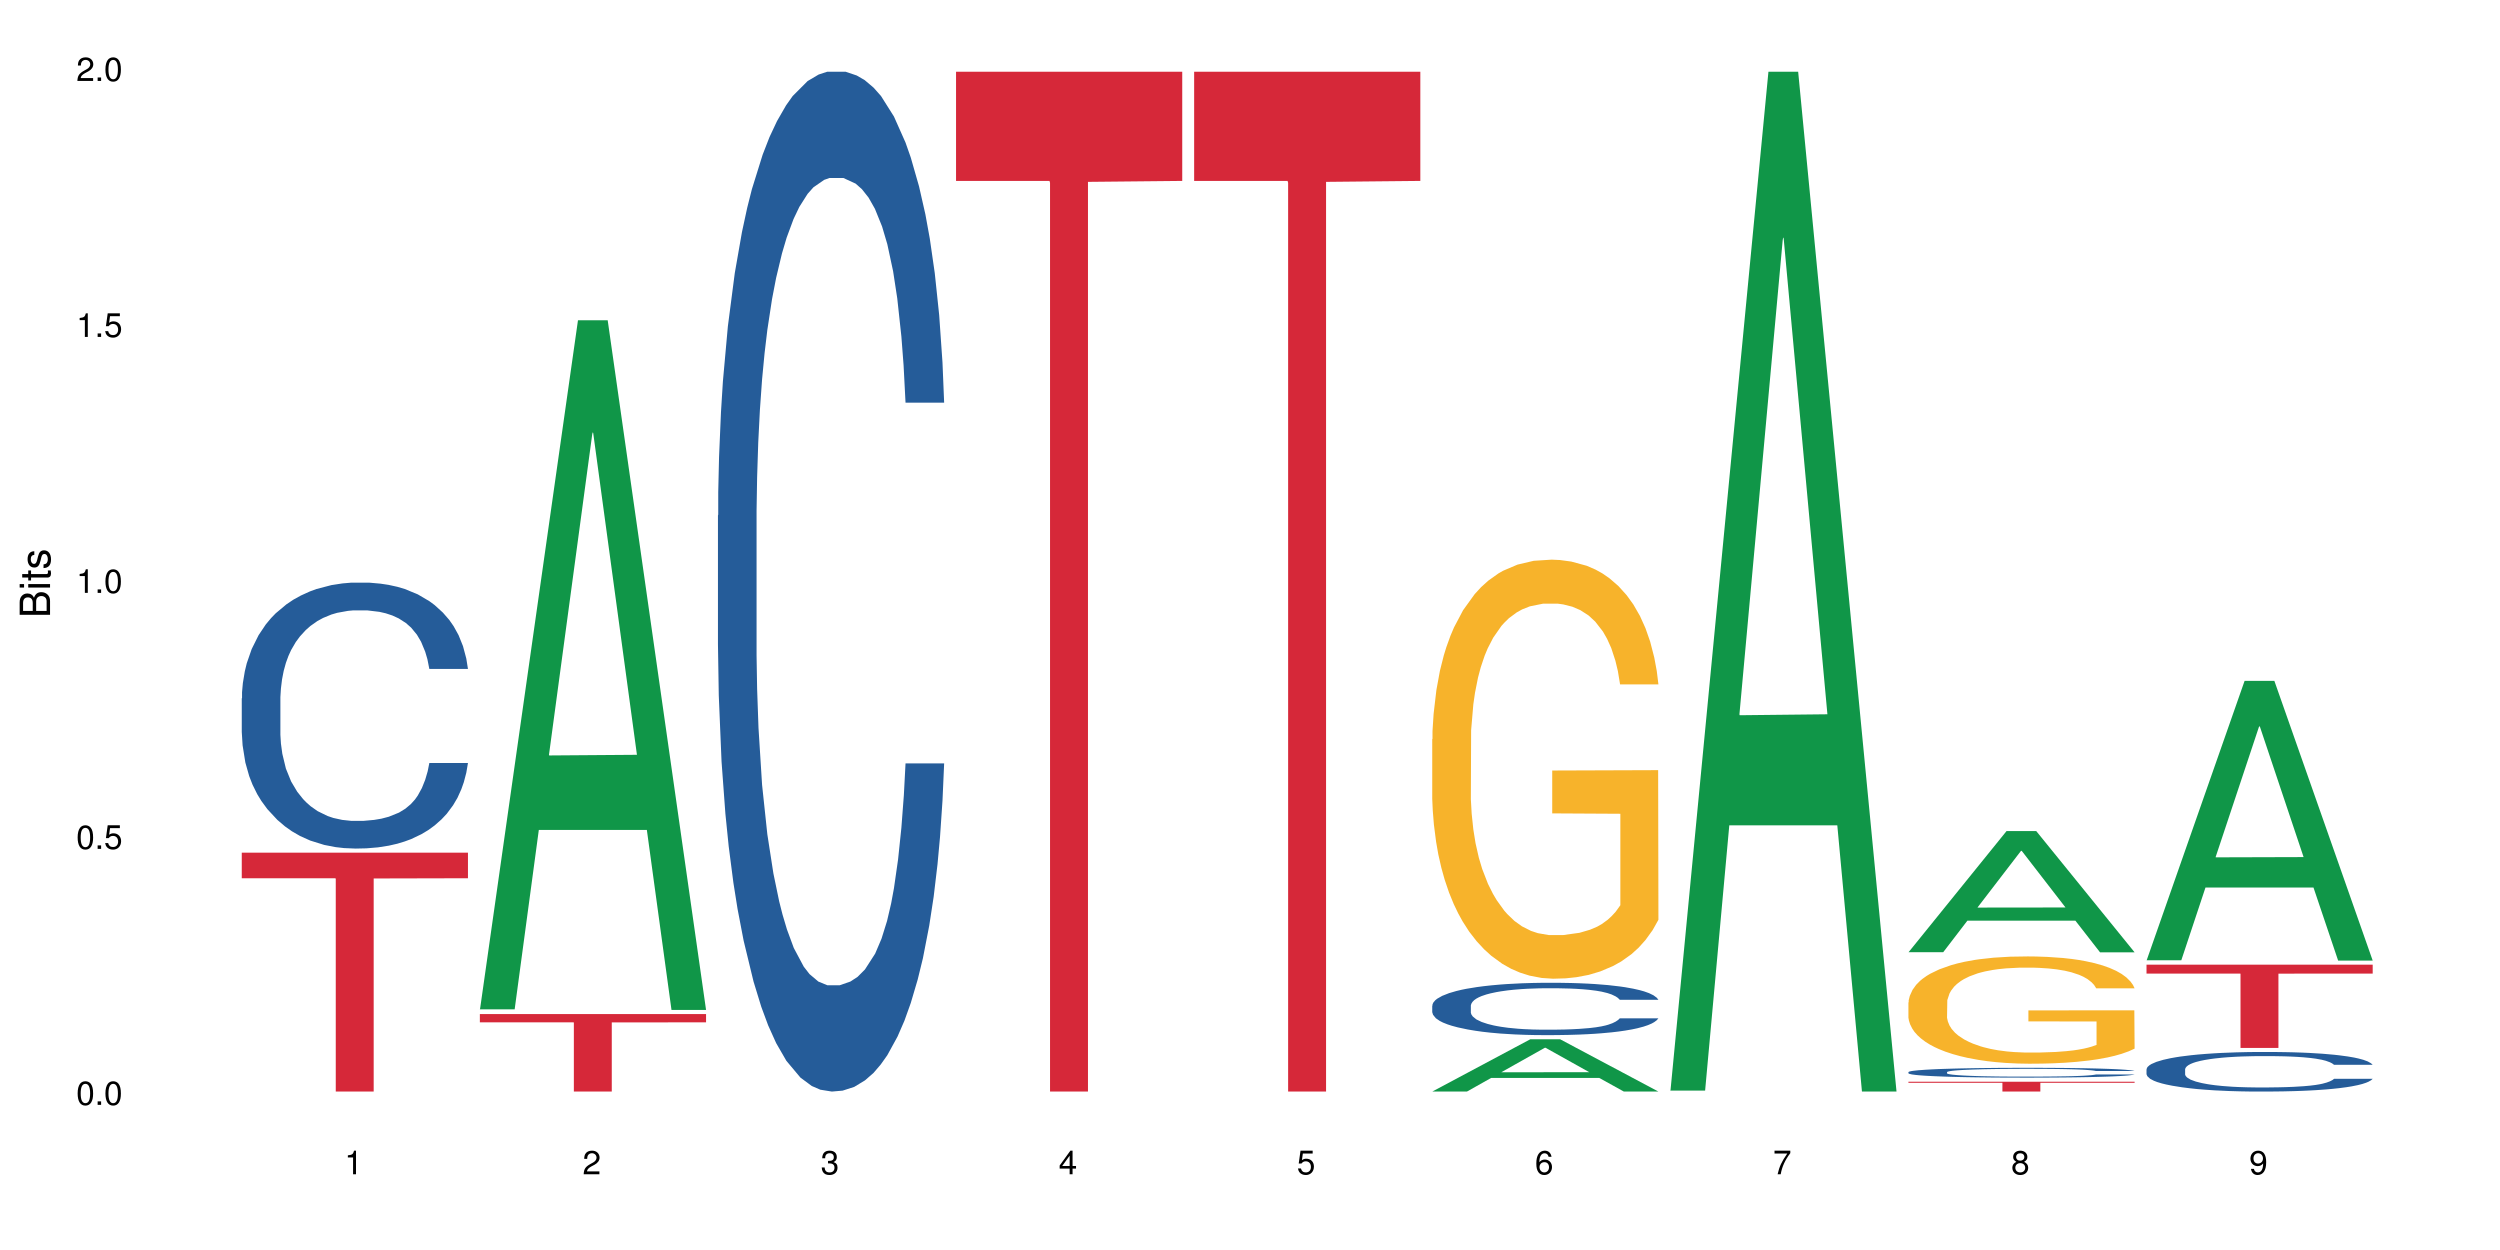 <?xml version="1.0" encoding="UTF-8"?>
<svg xmlns="http://www.w3.org/2000/svg" xmlns:xlink="http://www.w3.org/1999/xlink" width="720pt" height="360pt" viewBox="0 0 720 360" version="1.1">
<defs>
<g>
<symbol overflow="visible" id="glyph0-0">
<path style="stroke:none;" d=""/>
</symbol>
<symbol overflow="visible" id="glyph0-1">
<path style="stroke:none;" d="M 2.641 -6.797 C 2 -6.797 1.422 -6.531 1.078 -6.047 C 0.641 -5.453 0.406 -4.547 0.406 -3.297 C 0.406 -1 1.188 0.219 2.641 0.219 C 4.078 0.219 4.859 -1 4.859 -3.234 C 4.859 -4.562 4.656 -5.438 4.203 -6.047 C 3.844 -6.531 3.281 -6.797 2.641 -6.797 Z M 2.641 -6.047 C 3.547 -6.047 4 -5.125 4 -3.312 C 4 -1.375 3.562 -0.484 2.625 -0.484 C 1.734 -0.484 1.281 -1.422 1.281 -3.281 C 1.281 -5.141 1.734 -6.047 2.641 -6.047 Z M 2.641 -6.047 "/>
</symbol>
<symbol overflow="visible" id="glyph0-2">
<path style="stroke:none;" d="M 1.828 -1 L 0.828 -1 L 0.828 0 L 1.828 0 Z M 1.828 -1 "/>
</symbol>
<symbol overflow="visible" id="glyph0-3">
<path style="stroke:none;" d="M 4.562 -6.797 L 1.062 -6.797 L 0.547 -3.094 L 1.328 -3.094 C 1.719 -3.562 2.047 -3.734 2.578 -3.734 C 3.484 -3.734 4.062 -3.109 4.062 -2.094 C 4.062 -1.125 3.484 -0.531 2.578 -0.531 C 1.828 -0.531 1.375 -0.906 1.188 -1.672 L 0.328 -1.672 C 0.453 -1.109 0.547 -0.844 0.75 -0.594 C 1.125 -0.078 1.828 0.219 2.594 0.219 C 3.969 0.219 4.922 -0.781 4.922 -2.219 C 4.922 -3.562 4.031 -4.484 2.719 -4.484 C 2.25 -4.484 1.859 -4.359 1.469 -4.062 L 1.734 -5.969 L 4.562 -5.969 Z M 4.562 -6.797 "/>
</symbol>
<symbol overflow="visible" id="glyph0-4">
<path style="stroke:none;" d="M 2.484 -4.844 L 2.484 0 L 3.328 0 L 3.328 -6.797 L 2.766 -6.797 C 2.469 -5.75 2.281 -5.609 0.984 -5.453 L 0.984 -4.844 Z M 2.484 -4.844 "/>
</symbol>
<symbol overflow="visible" id="glyph0-5">
<path style="stroke:none;" d="M 4.859 -0.828 L 1.281 -0.828 C 1.359 -1.391 1.672 -1.75 2.5 -2.234 L 3.469 -2.75 C 4.406 -3.266 4.906 -3.969 4.906 -4.812 C 4.906 -5.375 4.672 -5.906 4.266 -6.266 C 3.859 -6.625 3.375 -6.797 2.719 -6.797 C 1.859 -6.797 1.219 -6.5 0.844 -5.922 C 0.609 -5.562 0.5 -5.125 0.484 -4.438 L 1.328 -4.438 C 1.359 -4.906 1.406 -5.188 1.531 -5.406 C 1.75 -5.812 2.188 -6.062 2.703 -6.062 C 3.469 -6.062 4.031 -5.516 4.031 -4.781 C 4.031 -4.25 3.719 -3.797 3.125 -3.438 L 2.234 -2.938 C 0.812 -2.141 0.406 -1.5 0.328 0 L 4.859 0 Z M 4.859 -0.828 "/>
</symbol>
<symbol overflow="visible" id="glyph0-6">
<path style="stroke:none;" d="M 2.125 -3.125 L 2.578 -3.125 C 3.516 -3.125 3.984 -2.703 3.984 -1.891 C 3.984 -1.031 3.469 -0.531 2.578 -0.531 C 1.656 -0.531 1.203 -0.984 1.156 -1.969 L 0.312 -1.969 C 0.344 -1.422 0.438 -1.078 0.609 -0.766 C 0.953 -0.109 1.625 0.219 2.547 0.219 C 3.953 0.219 4.859 -0.609 4.859 -1.906 C 4.859 -2.766 4.516 -3.25 3.703 -3.516 C 4.344 -3.766 4.656 -4.25 4.656 -4.938 C 4.656 -6.109 3.875 -6.797 2.578 -6.797 C 1.203 -6.797 0.484 -6.047 0.453 -4.609 L 1.297 -4.609 C 1.312 -5.016 1.344 -5.25 1.453 -5.453 C 1.641 -5.828 2.062 -6.062 2.594 -6.062 C 3.344 -6.062 3.797 -5.625 3.797 -4.906 C 3.797 -4.422 3.609 -4.141 3.25 -3.984 C 3.016 -3.891 2.719 -3.844 2.125 -3.844 Z M 2.125 -3.125 "/>
</symbol>
<symbol overflow="visible" id="glyph0-7">
<path style="stroke:none;" d="M 3.141 -1.625 L 3.141 0 L 3.984 0 L 3.984 -1.625 L 4.984 -1.625 L 4.984 -2.391 L 3.984 -2.391 L 3.984 -6.797 L 3.359 -6.797 L 0.266 -2.516 L 0.266 -1.625 Z M 3.141 -2.391 L 1 -2.391 L 3.141 -5.359 Z M 3.141 -2.391 "/>
</symbol>
<symbol overflow="visible" id="glyph0-8">
<path style="stroke:none;" d="M 4.781 -5.031 C 4.609 -6.141 3.891 -6.797 2.844 -6.797 C 2.094 -6.797 1.422 -6.438 1.031 -5.828 C 0.609 -5.172 0.406 -4.344 0.406 -3.094 C 0.406 -1.953 0.578 -1.234 0.984 -0.625 C 1.359 -0.078 1.953 0.219 2.703 0.219 C 3.984 0.219 4.922 -0.734 4.922 -2.078 C 4.922 -3.344 4.062 -4.234 2.844 -4.234 C 2.172 -4.234 1.641 -3.969 1.281 -3.469 C 1.281 -5.125 1.828 -6.047 2.797 -6.047 C 3.391 -6.047 3.797 -5.672 3.938 -5.031 Z M 2.734 -3.484 C 3.547 -3.484 4.062 -2.922 4.062 -2 C 4.062 -1.156 3.484 -0.531 2.703 -0.531 C 1.922 -0.531 1.328 -1.188 1.328 -2.047 C 1.328 -2.891 1.906 -3.484 2.734 -3.484 Z M 2.734 -3.484 "/>
</symbol>
<symbol overflow="visible" id="glyph0-9">
<path style="stroke:none;" d="M 4.984 -6.797 L 0.438 -6.797 L 0.438 -5.969 L 4.109 -5.969 C 2.5 -3.656 1.828 -2.234 1.328 0 L 2.219 0 C 2.594 -2.172 3.453 -4.047 4.984 -6.094 Z M 4.984 -6.797 "/>
</symbol>
<symbol overflow="visible" id="glyph0-10">
<path style="stroke:none;" d="M 3.75 -3.578 C 4.453 -4 4.688 -4.344 4.688 -4.984 C 4.688 -6.047 3.844 -6.797 2.641 -6.797 C 1.438 -6.797 0.594 -6.047 0.594 -4.984 C 0.594 -4.359 0.828 -4.016 1.516 -3.578 C 0.734 -3.203 0.359 -2.641 0.359 -1.891 C 0.359 -0.641 1.297 0.219 2.641 0.219 C 3.984 0.219 4.922 -0.641 4.922 -1.875 C 4.922 -2.641 4.531 -3.203 3.75 -3.578 Z M 2.641 -6.047 C 3.359 -6.047 3.812 -5.625 3.812 -4.969 C 3.812 -4.344 3.344 -3.922 2.641 -3.922 C 1.922 -3.922 1.453 -4.344 1.453 -4.984 C 1.453 -5.625 1.922 -6.047 2.641 -6.047 Z M 2.641 -3.203 C 3.484 -3.203 4.062 -2.672 4.062 -1.875 C 4.062 -1.062 3.484 -0.531 2.625 -0.531 C 1.797 -0.531 1.219 -1.078 1.219 -1.875 C 1.219 -2.672 1.797 -3.203 2.641 -3.203 Z M 2.641 -3.203 "/>
</symbol>
<symbol overflow="visible" id="glyph0-11">
<path style="stroke:none;" d="M 0.516 -1.547 C 0.672 -0.438 1.406 0.219 2.438 0.219 C 3.188 0.219 3.859 -0.141 4.266 -0.75 C 4.688 -1.406 4.891 -2.25 4.891 -3.484 C 4.891 -4.625 4.703 -5.359 4.312 -5.953 C 3.938 -6.5 3.344 -6.797 2.594 -6.797 C 1.297 -6.797 0.359 -5.844 0.359 -4.516 C 0.359 -3.25 1.234 -2.344 2.453 -2.344 C 3.094 -2.344 3.562 -2.578 4.016 -3.109 C 4 -1.453 3.469 -0.531 2.5 -0.531 C 1.906 -0.531 1.484 -0.906 1.359 -1.547 Z M 2.578 -6.062 C 3.375 -6.062 3.969 -5.406 3.969 -4.531 C 3.969 -3.688 3.375 -3.094 2.547 -3.094 C 1.734 -3.094 1.234 -3.672 1.234 -4.578 C 1.234 -5.438 1.797 -6.062 2.578 -6.062 Z M 2.578 -6.062 "/>
</symbol>
<symbol overflow="visible" id="glyph1-0">
<path style="stroke:none;" d=""/>
</symbol>
<symbol overflow="visible" id="glyph1-1">
<path style="stroke:none;" d="M 0 -0.953 L 0 -4.891 C 0 -5.719 -0.234 -6.344 -0.734 -6.797 C -1.188 -7.234 -1.812 -7.469 -2.5 -7.469 C -3.547 -7.469 -4.188 -7 -4.625 -5.875 C -4.984 -6.672 -5.641 -7.094 -6.531 -7.094 C -7.156 -7.094 -7.734 -6.859 -8.141 -6.391 C -8.562 -5.938 -8.75 -5.344 -8.75 -4.5 L -8.75 -0.953 Z M -4.984 -2.062 L -7.766 -2.062 L -7.766 -4.219 C -7.766 -4.844 -7.688 -5.203 -7.453 -5.5 C -7.219 -5.812 -6.859 -5.969 -6.375 -5.969 C -5.906 -5.969 -5.531 -5.812 -5.297 -5.5 C -5.062 -5.203 -4.984 -4.844 -4.984 -4.219 Z M -0.984 -2.062 L -4 -2.062 L -4 -4.781 C -4 -5.328 -3.859 -5.688 -3.578 -5.953 C -3.297 -6.219 -2.922 -6.359 -2.484 -6.359 C -2.062 -6.359 -1.688 -6.219 -1.406 -5.953 C -1.109 -5.688 -0.984 -5.328 -0.984 -4.781 Z M -0.984 -2.062 "/>
</symbol>
<symbol overflow="visible" id="glyph1-2">
<path style="stroke:none;" d="M -6.281 -1.797 L -6.281 -0.797 L 0 -0.797 L 0 -1.797 Z M -8.75 -1.797 L -8.75 -0.797 L -7.484 -0.797 L -7.484 -1.797 Z M -8.75 -1.797 "/>
</symbol>
<symbol overflow="visible" id="glyph1-3">
<path style="stroke:none;" d="M -6.281 -3.047 L -6.281 -2.016 L -8.016 -2.016 L -8.016 -1.016 L -6.281 -1.016 L -6.281 -0.172 L -5.469 -0.172 L -5.469 -1.016 L -0.719 -1.016 C -0.078 -1.016 0.281 -1.453 0.281 -2.234 C 0.281 -2.469 0.25 -2.719 0.188 -3.047 L -0.641 -3.047 C -0.609 -2.922 -0.594 -2.766 -0.594 -2.562 C -0.594 -2.141 -0.719 -2.016 -1.156 -2.016 L -5.469 -2.016 L -5.469 -3.047 Z M -6.281 -3.047 "/>
</symbol>
<symbol overflow="visible" id="glyph1-4">
<path style="stroke:none;" d="M -4.531 -5.25 C -5.766 -5.25 -6.469 -4.422 -6.469 -2.969 C -6.469 -1.516 -5.719 -0.562 -4.547 -0.562 C -3.562 -0.562 -3.094 -1.062 -2.734 -2.562 L -2.516 -3.484 C -2.344 -4.188 -2.094 -4.469 -1.625 -4.469 C -1.047 -4.469 -0.641 -3.875 -0.641 -3 C -0.641 -2.453 -0.797 -2 -1.062 -1.75 C -1.25 -1.594 -1.422 -1.531 -1.875 -1.469 L -1.875 -0.406 C -0.422 -0.453 0.281 -1.266 0.281 -2.922 C 0.281 -4.5 -0.5 -5.516 -1.719 -5.516 C -2.656 -5.516 -3.172 -4.984 -3.469 -3.734 L -3.703 -2.766 C -3.891 -1.953 -4.156 -1.609 -4.594 -1.609 C -5.172 -1.609 -5.547 -2.125 -5.547 -2.938 C -5.547 -3.75 -5.203 -4.172 -4.531 -4.203 Z M -4.531 -5.25 "/>
</symbol>
</g>
</defs>
<g id="surface12694">
<rect x="0" y="0" width="720" height="360" style="fill:rgb(100%,100%,100%);fill-opacity:1;stroke:none;"/>
<path style=" stroke:none;fill-rule:nonzero;fill:rgb(14.51%,36.078%,60%);fill-opacity:1;" d="M 69.629 201.129 L 69.707 201.062 L 69.707 199.379 L 69.945 196.723 L 70.504 193.359 L 71.059 191.051 L 72.488 186.922 L 74.477 182.93 L 76.539 179.852 L 78.051 178.031 L 79.402 176.633 L 82.5 174.043 L 84.484 172.711 L 86.629 171.523 L 89.25 170.332 L 91.156 169.633 L 95.449 168.512 L 98.625 168.023 L 101.09 167.812 L 106.41 167.812 L 109.59 168.094 L 111.891 168.441 L 114.434 169 L 116.578 169.633 L 120.312 171.172 L 123.648 173.133 L 125.16 174.25 L 127.543 176.422 L 129.371 178.52 L 130.641 180.34 L 132.07 182.93 L 133.34 186.082 L 134.293 189.652 L 134.773 192.66 L 123.648 192.66 L 123.094 189.859 L 122.457 187.691 L 121.266 184.82 L 120.074 182.793 L 118.406 180.762 L 116.898 179.43 L 114.832 178.102 L 113.004 177.262 L 111.098 176.633 L 109.27 176.211 L 105.773 175.793 L 101.723 175.793 L 100.215 175.93 L 97.117 176.492 L 95.449 176.98 L 93.066 177.961 L 91.395 178.871 L 89.41 180.27 L 88.059 181.461 L 86.391 183.281 L 85.199 184.891 L 83.848 187.203 L 83.055 188.949 L 82.34 190.91 L 81.703 193.223 L 81.227 195.672 L 80.91 198.262 L 80.75 200.781 L 80.75 211.629 L 80.91 214.148 L 81.309 217.09 L 82.34 221.359 L 83.848 225.07 L 85.598 228.012 L 87.266 230.109 L 88.219 231.09 L 89.488 232.211 L 91.477 233.609 L 94.336 235.008 L 96.004 235.57 L 98.547 236.129 L 101.168 236.41 L 104.664 236.41 L 107.762 236.129 L 109.828 235.781 L 111.973 235.219 L 114.91 234.031 L 116.738 232.91 L 118.328 231.578 L 119.52 230.25 L 120.312 229.129 L 121.504 226.961 L 122.457 224.578 L 123.172 222.129 L 123.648 219.75 L 134.773 219.75 L 134.293 222.551 L 133.578 225.281 L 132.863 227.309 L 131.754 229.762 L 130.48 231.93 L 128.656 234.379 L 127.145 235.988 L 125.16 237.738 L 123.332 239.07 L 121.348 240.258 L 118.406 241.66 L 116.5 242.359 L 114.434 242.988 L 111.973 243.551 L 108.875 244.039 L 105.535 244.32 L 102.438 244.391 L 99.102 244.25 L 96.641 243.969 L 93.383 243.34 L 89.332 242.078 L 86.391 240.75 L 84.086 239.418 L 82.102 238.02 L 79.879 236.129 L 77.016 233.051 L 75.27 230.668 L 74.078 228.711 L 72.727 225.98 L 71.773 223.531 L 70.66 219.609 L 69.867 214.641 L 69.629 210.789 Z M 69.629 201.129 "/>
<path style=" stroke:none;fill-rule:nonzero;fill:rgb(83.922%,15.686%,22.353%);fill-opacity:1;" d="M 69.629 245.57 L 134.773 245.57 L 134.773 252.934 L 107.621 253 L 107.621 314.371 L 96.699 314.371 L 96.699 253.062 L 96.543 252.934 L 69.629 252.934 Z M 69.629 245.57 "/>
<path style=" stroke:none;fill-rule:nonzero;fill:rgb(6.275%,58.824%,28.235%);fill-opacity:1;" d="M 138.199 290.68 L 138.27 290.492 L 166.457 92.242 L 175.016 92.242 L 203.344 290.863 L 193.391 290.863 L 186.293 239.016 L 155.18 239.016 L 148.223 290.68 L 138.199 290.68 L 158.176 217.57 L 183.438 217.383 L 170.84 124.691 L 170.703 124.504 L 170.562 125.066 L 158.105 217.383 L 158.176 217.57 Z M 138.199 290.68 "/>
<path style=" stroke:none;fill-rule:nonzero;fill:rgb(83.922%,15.686%,22.353%);fill-opacity:1;" d="M 138.199 292.043 L 203.344 292.043 L 203.344 294.434 L 176.191 294.453 L 176.191 314.371 L 165.27 314.371 L 165.27 294.477 L 165.113 294.434 L 138.199 294.434 Z M 138.199 292.043 "/>
<path style=" stroke:none;fill-rule:nonzero;fill:rgb(14.51%,36.078%,60%);fill-opacity:1;" d="M 206.77 148.457 L 206.852 148.188 L 206.852 141.742 L 207.09 131.543 L 207.645 118.656 L 208.199 109.797 L 209.629 93.957 L 211.617 78.652 L 213.684 66.84 L 215.191 59.859 L 216.543 54.492 L 219.641 44.559 L 221.625 39.457 L 223.77 34.891 L 226.395 30.328 L 228.301 27.645 L 232.59 23.348 L 235.766 21.469 L 238.23 20.664 L 243.551 20.664 L 246.73 21.738 L 249.035 23.078 L 251.574 25.227 L 253.723 27.645 L 257.453 33.551 L 260.793 41.066 L 262.301 45.363 L 264.684 53.684 L 266.512 61.738 L 267.781 68.719 L 269.211 78.652 L 270.484 90.734 L 271.438 104.426 L 271.914 115.969 L 260.793 115.969 L 260.234 105.23 L 259.598 96.91 L 258.406 85.902 L 257.215 78.117 L 255.547 70.332 L 254.039 65.23 L 251.973 60.129 L 250.145 56.906 L 248.238 54.492 L 246.414 52.879 L 242.918 51.27 L 238.863 51.27 L 237.355 51.805 L 234.258 53.953 L 232.59 55.832 L 230.207 59.59 L 228.539 63.082 L 226.551 68.449 L 225.203 73.016 L 223.531 79.996 L 222.34 86.172 L 220.992 95.031 L 220.195 101.742 L 219.48 109.258 L 218.848 118.117 L 218.371 127.516 L 218.051 137.449 L 217.891 147.113 L 217.891 188.727 L 218.051 198.391 L 218.449 209.668 L 219.48 226.043 L 220.992 240.273 L 222.738 251.547 L 224.406 259.602 L 225.359 263.359 L 226.633 267.656 L 228.617 273.027 L 231.477 278.395 L 233.145 280.543 L 235.688 282.691 L 238.309 283.766 L 241.805 283.766 L 244.902 282.691 L 246.969 281.348 L 249.113 279.199 L 252.051 274.637 L 253.879 270.34 L 255.469 265.242 L 256.66 260.141 L 257.453 255.844 L 258.645 247.52 L 259.598 238.395 L 260.312 228.996 L 260.793 219.867 L 271.914 219.867 L 271.438 230.609 L 270.723 241.078 L 270.008 248.863 L 268.895 258.262 L 267.621 266.582 L 265.797 275.98 L 264.285 282.152 L 262.301 288.867 L 260.473 293.969 L 258.488 298.531 L 255.547 303.898 L 253.641 306.586 L 251.574 309 L 249.113 311.148 L 246.016 313.027 L 242.68 314.102 L 239.582 314.371 L 236.242 313.832 L 233.781 312.762 L 230.523 310.344 L 226.473 305.512 L 223.531 300.41 L 221.23 295.309 L 219.242 289.941 L 217.02 282.691 L 214.16 270.879 L 212.41 261.75 L 211.219 254.234 L 209.867 243.762 L 208.914 234.367 L 207.805 219.332 L 207.008 200.27 L 206.77 185.504 Z M 206.77 148.457 "/>
<path style=" stroke:none;fill-rule:nonzero;fill:rgb(83.922%,15.686%,22.353%);fill-opacity:1;" d="M 275.34 20.664 L 340.484 20.664 L 340.484 52.102 L 313.336 52.379 L 313.336 314.371 L 302.41 314.371 L 302.41 52.652 L 302.254 52.102 L 275.34 52.102 Z M 275.34 20.664 "/>
<path style=" stroke:none;fill-rule:nonzero;fill:rgb(83.922%,15.686%,22.353%);fill-opacity:1;" d="M 343.914 20.664 L 409.055 20.664 L 409.055 52.102 L 381.906 52.379 L 381.906 314.371 L 370.98 314.371 L 370.98 52.652 L 370.824 52.102 L 343.914 52.102 Z M 343.914 20.664 "/>
<path style=" stroke:none;fill-rule:nonzero;fill:rgb(6.275%,58.824%,28.235%);fill-opacity:1;" d="M 412.484 314.355 L 412.551 314.344 L 440.738 299.301 L 449.301 299.301 L 477.625 314.371 L 467.672 314.371 L 460.574 310.438 L 429.465 310.438 L 422.504 314.355 L 412.484 314.355 L 432.457 308.809 L 457.719 308.797 L 445.125 301.762 L 444.984 301.75 L 444.844 301.793 L 432.387 308.797 L 432.457 308.809 Z M 412.484 314.355 "/>
<path style=" stroke:none;fill-rule:nonzero;fill:rgb(14.51%,36.078%,60%);fill-opacity:1;" d="M 412.484 289.609 L 412.562 289.594 L 412.562 289.262 L 412.801 288.738 L 413.355 288.078 L 413.914 287.625 L 415.344 286.812 L 417.328 286.027 L 419.395 285.422 L 420.902 285.062 L 422.254 284.785 L 425.352 284.277 L 427.34 284.016 L 429.484 283.781 L 432.105 283.547 L 434.012 283.41 L 438.301 283.188 L 441.48 283.094 L 443.941 283.051 L 449.266 283.051 L 452.441 283.105 L 454.746 283.176 L 457.289 283.285 L 459.434 283.41 L 463.168 283.711 L 466.504 284.098 L 468.012 284.316 L 470.395 284.746 L 472.223 285.16 L 473.492 285.516 L 474.926 286.027 L 476.195 286.645 L 477.148 287.348 L 477.625 287.941 L 466.504 287.941 L 465.945 287.391 L 465.312 286.965 L 464.121 286.398 L 462.93 286 L 461.262 285.598 L 459.75 285.336 L 457.684 285.074 L 455.859 284.91 L 453.953 284.785 L 452.125 284.703 L 448.629 284.621 L 444.578 284.621 L 443.066 284.648 L 439.969 284.758 L 438.301 284.855 L 435.918 285.047 L 434.25 285.227 L 432.266 285.504 L 430.914 285.738 L 429.246 286.094 L 428.055 286.41 L 426.703 286.867 L 425.91 287.211 L 425.195 287.598 L 424.559 288.051 L 424.082 288.535 L 423.762 289.043 L 423.605 289.539 L 423.605 291.676 L 423.762 292.172 L 424.16 292.75 L 425.195 293.59 L 426.703 294.32 L 428.449 294.898 L 430.117 295.312 L 431.07 295.504 L 432.344 295.723 L 434.328 296 L 437.188 296.273 L 438.859 296.387 L 441.398 296.496 L 444.02 296.551 L 447.516 296.551 L 450.613 296.496 L 452.68 296.426 L 454.824 296.316 L 457.766 296.082 L 459.59 295.863 L 461.18 295.602 L 462.371 295.34 L 463.168 295.117 L 464.359 294.691 L 465.312 294.223 L 466.027 293.742 L 466.504 293.273 L 477.625 293.273 L 477.148 293.824 L 476.434 294.359 L 475.719 294.762 L 474.605 295.242 L 473.336 295.668 L 471.508 296.152 L 470 296.469 L 468.012 296.812 L 466.184 297.074 L 464.199 297.309 L 461.262 297.582 L 459.352 297.723 L 457.289 297.844 L 454.824 297.957 L 451.727 298.051 L 448.391 298.105 L 445.293 298.121 L 441.957 298.094 L 439.492 298.039 L 436.234 297.914 L 432.184 297.668 L 429.246 297.406 L 426.941 297.145 L 424.957 296.867 L 422.73 296.496 L 419.871 295.891 L 418.125 295.422 L 416.93 295.035 L 415.582 294.5 L 414.629 294.016 L 413.516 293.246 L 412.723 292.266 L 412.484 291.508 Z M 412.484 289.609 "/>
<path style=" stroke:none;fill-rule:nonzero;fill:rgb(96.863%,70.196%,16.863%);fill-opacity:1;" d="M 412.484 212.871 L 412.562 212.762 L 412.562 210.559 L 412.879 205.598 L 413.676 198.766 L 414.707 193.145 L 415.82 188.734 L 416.535 186.418 L 417.727 183.113 L 418.758 180.688 L 421.379 175.727 L 424.719 171.098 L 426.543 169.113 L 428.609 167.242 L 431.547 165.148 L 432.898 164.375 L 437.031 162.613 L 441.719 161.508 L 446.883 161.18 L 449.266 161.289 L 452.52 161.73 L 456.969 162.941 L 459.512 164.043 L 461.5 165.148 L 463.562 166.578 L 466.105 168.785 L 468.488 171.43 L 470.395 174.074 L 472.301 177.383 L 473.891 180.91 L 475.242 184.766 L 476.434 189.395 L 477.148 193.254 L 477.625 197.109 L 466.582 197.109 L 465.945 193.254 L 465.23 190.277 L 464.039 186.641 L 462.848 183.996 L 461.656 181.902 L 459.434 179.035 L 457.527 177.27 L 455.145 175.727 L 452.84 174.734 L 450.219 174.074 L 448.629 173.855 L 444.418 173.855 L 440.605 174.625 L 438.379 175.508 L 436.793 176.391 L 434.566 178.043 L 433.219 179.367 L 432.422 180.246 L 430.039 183.664 L 428.449 186.75 L 427.578 188.844 L 426.465 192.152 L 425.672 195.129 L 424.797 199.535 L 424.32 202.844 L 423.684 210.336 L 423.605 230.176 L 423.844 234.367 L 424.32 238.887 L 424.957 242.852 L 425.91 247.043 L 426.863 250.238 L 428.531 254.535 L 429.961 257.402 L 431.07 259.277 L 433.219 262.254 L 434.09 263.242 L 436.156 265.227 L 438.301 266.77 L 440.922 268.094 L 442.91 268.754 L 446.086 269.305 L 450.137 269.305 L 454.906 268.645 L 457.922 267.762 L 459.988 266.883 L 461.34 266.109 L 463.008 264.898 L 464.199 263.797 L 465.312 262.582 L 466.66 260.707 L 466.66 234.367 L 447.039 234.254 L 447.039 221.91 L 477.547 221.801 L 477.625 264.898 L 475.957 267.875 L 473.891 270.738 L 471.906 272.945 L 469.84 274.816 L 466.898 276.91 L 464.516 278.234 L 460.863 279.777 L 457.527 280.77 L 454.031 281.43 L 450.934 281.762 L 447.277 281.871 L 444.02 281.652 L 440.527 280.988 L 437.746 280.109 L 435.203 279.004 L 432.66 277.574 L 429.484 275.258 L 427.418 273.383 L 425.273 271.07 L 423.129 268.312 L 421.223 265.34 L 419.949 263.023 L 418.68 260.379 L 417.328 257.07 L 416.059 253.324 L 415.105 249.906 L 414.23 246.051 L 413.594 242.41 L 412.961 237.453 L 412.641 233.484 L 412.484 230.066 Z M 412.484 212.871 "/>
<path style=" stroke:none;fill-rule:nonzero;fill:rgb(6.275%,58.824%,28.235%);fill-opacity:1;" d="M 481.055 314.094 L 481.125 313.82 L 509.309 20.664 L 517.871 20.664 L 546.195 314.371 L 536.242 314.371 L 529.145 237.703 L 498.035 237.703 L 491.074 314.094 L 481.055 314.094 L 501.027 205.988 L 526.293 205.711 L 513.695 68.648 L 513.555 68.375 L 513.414 69.199 L 500.957 205.711 L 501.027 205.988 Z M 481.055 314.094 "/>
<path style=" stroke:none;fill-rule:nonzero;fill:rgb(6.275%,58.824%,28.235%);fill-opacity:1;" d="M 549.625 274.234 L 549.695 274.203 L 577.879 239.355 L 586.441 239.355 L 614.766 274.27 L 604.812 274.27 L 597.715 265.156 L 566.605 265.156 L 559.645 274.234 L 549.625 274.234 L 569.598 261.383 L 594.863 261.352 L 582.266 245.059 L 582.125 245.027 L 581.988 245.125 L 569.527 261.352 L 569.598 261.383 Z M 549.625 274.234 "/>
<path style=" stroke:none;fill-rule:nonzero;fill:rgb(14.51%,36.078%,60%);fill-opacity:1;" d="M 549.625 308.762 L 549.703 308.758 L 549.703 308.695 L 549.941 308.598 L 550.496 308.473 L 551.055 308.391 L 552.484 308.234 L 554.469 308.09 L 556.535 307.977 L 558.047 307.906 L 559.395 307.855 L 562.492 307.762 L 564.48 307.711 L 566.625 307.668 L 569.246 307.621 L 571.152 307.598 L 575.441 307.555 L 578.621 307.539 L 581.082 307.531 L 586.406 307.531 L 589.582 307.539 L 591.887 307.555 L 594.43 307.574 L 596.574 307.598 L 600.309 307.652 L 603.645 307.727 L 605.152 307.77 L 607.539 307.848 L 609.363 307.926 L 610.637 307.992 L 612.066 308.09 L 613.336 308.203 L 614.289 308.336 L 614.766 308.449 L 603.645 308.449 L 603.09 308.344 L 602.453 308.266 L 601.262 308.16 L 600.07 308.082 L 598.402 308.008 L 596.891 307.961 L 594.828 307.91 L 593 307.879 L 591.094 307.855 L 589.266 307.84 L 585.77 307.824 L 581.719 307.824 L 580.211 307.828 L 577.109 307.852 L 575.441 307.867 L 573.059 307.906 L 571.391 307.938 L 569.406 307.992 L 568.055 308.035 L 566.387 308.102 L 565.195 308.16 L 563.844 308.246 L 563.051 308.312 L 562.336 308.383 L 561.699 308.469 L 561.223 308.559 L 560.906 308.656 L 560.746 308.75 L 560.746 309.148 L 560.906 309.242 L 561.301 309.352 L 562.336 309.508 L 563.844 309.645 L 565.594 309.754 L 567.262 309.832 L 568.215 309.867 L 569.484 309.91 L 571.469 309.961 L 574.332 310.012 L 576 310.035 L 578.539 310.055 L 581.164 310.066 L 584.656 310.066 L 587.758 310.055 L 589.82 310.043 L 591.965 310.02 L 594.906 309.977 L 596.734 309.938 L 598.32 309.887 L 599.512 309.836 L 600.309 309.797 L 601.5 309.715 L 602.453 309.629 L 603.168 309.539 L 603.645 309.449 L 614.766 309.449 L 614.289 309.555 L 613.574 309.652 L 612.859 309.73 L 611.746 309.82 L 610.477 309.898 L 608.648 309.992 L 607.141 310.051 L 605.152 310.113 L 603.328 310.164 L 601.34 310.207 L 598.402 310.258 L 596.496 310.285 L 594.43 310.309 L 591.965 310.328 L 588.867 310.348 L 585.531 310.359 L 582.434 310.359 L 579.098 310.355 L 576.633 310.344 L 573.379 310.32 L 569.324 310.273 L 566.387 310.227 L 564.082 310.176 L 562.098 310.125 L 559.871 310.055 L 557.012 309.941 L 555.266 309.852 L 554.074 309.781 L 552.723 309.68 L 551.77 309.59 L 550.656 309.445 L 549.863 309.262 L 549.625 309.117 Z M 549.625 308.762 "/>
<path style=" stroke:none;fill-rule:nonzero;fill:rgb(96.863%,70.196%,16.863%);fill-opacity:1;" d="M 549.625 288.684 L 549.703 288.656 L 549.703 288.09 L 550.02 286.82 L 550.816 285.07 L 551.848 283.633 L 552.961 282.504 L 553.676 281.91 L 554.867 281.062 L 555.898 280.441 L 558.523 279.172 L 561.859 277.988 L 563.684 277.48 L 565.75 277 L 568.691 276.465 L 570.039 276.266 L 574.172 275.812 L 578.859 275.531 L 584.023 275.449 L 586.406 275.477 L 589.664 275.59 L 594.113 275.898 L 596.652 276.18 L 598.641 276.465 L 600.707 276.832 L 603.246 277.395 L 605.629 278.07 L 607.539 278.75 L 609.445 279.598 L 611.031 280.5 L 612.383 281.488 L 613.574 282.672 L 614.289 283.66 L 614.766 284.648 L 603.723 284.648 L 603.09 283.66 L 602.375 282.898 L 601.184 281.965 L 599.988 281.289 L 598.797 280.754 L 596.574 280.02 L 594.668 279.566 L 592.285 279.172 L 589.98 278.918 L 587.359 278.75 L 585.77 278.691 L 581.559 278.691 L 577.746 278.891 L 575.523 279.117 L 573.934 279.344 L 571.707 279.766 L 570.359 280.105 L 569.562 280.328 L 567.18 281.203 L 565.594 281.996 L 564.719 282.531 L 563.605 283.379 L 562.812 284.141 L 561.938 285.27 L 561.461 286.117 L 560.824 288.035 L 560.746 293.113 L 560.984 294.188 L 561.461 295.344 L 562.098 296.359 L 563.051 297.434 L 564.004 298.25 L 565.672 299.352 L 567.102 300.086 L 568.215 300.566 L 570.359 301.328 L 571.23 301.582 L 573.297 302.09 L 575.441 302.484 L 578.062 302.824 L 580.051 302.992 L 583.227 303.133 L 587.281 303.133 L 592.047 302.965 L 595.066 302.738 L 597.129 302.512 L 598.48 302.312 L 600.148 302.004 L 601.34 301.723 L 602.453 301.41 L 603.805 300.93 L 603.805 294.188 L 584.18 294.16 L 584.18 290.996 L 614.688 290.969 L 614.766 302.004 L 613.098 302.766 L 611.031 303.5 L 609.047 304.062 L 606.98 304.543 L 604.043 305.082 L 601.66 305.418 L 598.004 305.812 L 594.668 306.066 L 591.172 306.238 L 588.074 306.32 L 584.418 306.352 L 581.164 306.293 L 577.668 306.125 L 574.887 305.898 L 572.344 305.617 L 569.801 305.25 L 566.625 304.656 L 564.559 304.176 L 562.414 303.586 L 560.27 302.879 L 558.363 302.117 L 557.09 301.523 L 555.82 300.848 L 554.469 300 L 553.199 299.039 L 552.246 298.164 L 551.371 297.18 L 550.738 296.246 L 550.102 294.977 L 549.781 293.961 L 549.625 293.086 Z M 549.625 288.684 "/>
<path style=" stroke:none;fill-rule:nonzero;fill:rgb(83.922%,15.686%,22.353%);fill-opacity:1;" d="M 549.625 311.539 L 614.766 311.539 L 614.766 311.844 L 587.617 311.844 L 587.617 314.371 L 576.695 314.371 L 576.695 311.848 L 576.535 311.844 L 549.625 311.844 Z M 549.625 311.539 "/>
<path style=" stroke:none;fill-rule:nonzero;fill:rgb(6.275%,58.824%,28.235%);fill-opacity:1;" d="M 618.195 276.566 L 618.266 276.492 L 646.449 196.082 L 655.012 196.082 L 683.336 276.645 L 673.383 276.645 L 666.285 255.613 L 635.176 255.613 L 628.215 276.566 L 618.195 276.566 L 638.168 246.914 L 663.434 246.84 L 650.836 209.242 L 650.695 209.168 L 650.559 209.395 L 638.098 246.84 L 638.168 246.914 Z M 618.195 276.566 "/>
<path style=" stroke:none;fill-rule:nonzero;fill:rgb(14.51%,36.078%,60%);fill-opacity:1;" d="M 618.195 307.934 L 618.273 307.922 L 618.273 307.672 L 618.512 307.277 L 619.07 306.777 L 619.625 306.434 L 621.055 305.816 L 623.039 305.223 L 625.105 304.766 L 626.617 304.496 L 627.965 304.285 L 631.062 303.902 L 633.051 303.703 L 635.195 303.527 L 637.816 303.348 L 639.723 303.246 L 644.012 303.078 L 647.191 303.004 L 649.652 302.973 L 654.977 302.973 L 658.152 303.016 L 660.457 303.066 L 663 303.152 L 665.145 303.246 L 668.879 303.473 L 672.215 303.766 L 673.723 303.934 L 676.109 304.254 L 677.934 304.566 L 679.207 304.84 L 680.637 305.223 L 681.906 305.691 L 682.859 306.227 L 683.336 306.672 L 672.215 306.672 L 671.66 306.258 L 671.023 305.934 L 669.832 305.504 L 668.641 305.203 L 666.973 304.902 L 665.461 304.703 L 663.398 304.504 L 661.57 304.379 L 659.664 304.285 L 657.836 304.223 L 654.34 304.16 L 650.289 304.16 L 648.781 304.184 L 645.684 304.266 L 644.012 304.34 L 641.629 304.484 L 639.961 304.621 L 637.977 304.828 L 636.625 305.004 L 634.957 305.277 L 633.766 305.516 L 632.414 305.859 L 631.621 306.121 L 630.906 306.414 L 630.27 306.758 L 629.793 307.121 L 629.477 307.508 L 629.316 307.883 L 629.316 309.496 L 629.477 309.871 L 629.871 310.309 L 630.906 310.945 L 632.414 311.496 L 634.164 311.934 L 635.832 312.246 L 636.785 312.391 L 638.055 312.559 L 640.043 312.766 L 642.902 312.977 L 644.57 313.059 L 647.113 313.141 L 649.734 313.184 L 653.23 313.184 L 656.328 313.141 L 658.391 313.09 L 660.539 313.008 L 663.477 312.828 L 665.305 312.664 L 666.895 312.465 L 668.086 312.266 L 668.879 312.102 L 670.07 311.777 L 671.023 311.422 L 671.738 311.059 L 672.215 310.703 L 683.336 310.703 L 682.859 311.121 L 682.145 311.527 L 681.43 311.828 L 680.316 312.195 L 679.047 312.516 L 677.219 312.883 L 675.711 313.121 L 673.723 313.383 L 671.898 313.578 L 669.91 313.758 L 666.973 313.965 L 665.066 314.07 L 663 314.164 L 660.539 314.246 L 657.438 314.32 L 654.102 314.359 L 651.004 314.371 L 647.668 314.352 L 645.203 314.309 L 641.949 314.215 L 637.895 314.027 L 634.957 313.828 L 632.652 313.633 L 630.668 313.422 L 628.441 313.141 L 625.582 312.684 L 623.836 312.328 L 622.645 312.039 L 621.293 311.633 L 620.34 311.266 L 619.227 310.684 L 618.434 309.945 L 618.195 309.371 Z M 618.195 307.934 "/>
<path style=" stroke:none;fill-rule:nonzero;fill:rgb(83.922%,15.686%,22.353%);fill-opacity:1;" d="M 618.195 277.824 L 683.336 277.824 L 683.336 280.391 L 656.188 280.41 L 656.188 301.797 L 645.266 301.797 L 645.266 280.434 L 645.105 280.391 L 618.195 280.391 Z M 618.195 277.824 "/>
<g style="fill:rgb(0%,0%,0%);fill-opacity:1;">
  <use xlink:href="#glyph0-1" x="21.957" y="318.198"/>
  <use xlink:href="#glyph0-2" x="27.291" y="318.198"/>
  <use xlink:href="#glyph0-1" x="29.958" y="318.198"/>
</g>
<g style="fill:rgb(0%,0%,0%);fill-opacity:1;">
  <use xlink:href="#glyph0-1" x="21.957" y="244.476"/>
  <use xlink:href="#glyph0-2" x="27.291" y="244.476"/>
  <use xlink:href="#glyph0-3" x="29.958" y="244.476"/>
</g>
<g style="fill:rgb(0%,0%,0%);fill-opacity:1;">
  <use xlink:href="#glyph0-4" x="21.957" y="170.753"/>
  <use xlink:href="#glyph0-2" x="27.291" y="170.753"/>
  <use xlink:href="#glyph0-1" x="29.958" y="170.753"/>
</g>
<g style="fill:rgb(0%,0%,0%);fill-opacity:1;">
  <use xlink:href="#glyph0-4" x="21.957" y="97.034"/>
  <use xlink:href="#glyph0-2" x="27.291" y="97.034"/>
  <use xlink:href="#glyph0-3" x="29.958" y="97.034"/>
</g>
<g style="fill:rgb(0%,0%,0%);fill-opacity:1;">
  <use xlink:href="#glyph0-5" x="21.957" y="23.312"/>
  <use xlink:href="#glyph0-2" x="27.291" y="23.312"/>
  <use xlink:href="#glyph0-1" x="29.958" y="23.312"/>
</g>
<g style="fill:rgb(0%,0%,0%);fill-opacity:1;">
  <use xlink:href="#glyph0-4" x="99.199" y="338.19"/>
</g>
<g style="fill:rgb(0%,0%,0%);fill-opacity:1;">
  <use xlink:href="#glyph0-5" x="167.77" y="338.19"/>
</g>
<g style="fill:rgb(0%,0%,0%);fill-opacity:1;">
  <use xlink:href="#glyph0-6" x="236.344" y="338.19"/>
</g>
<g style="fill:rgb(0%,0%,0%);fill-opacity:1;">
  <use xlink:href="#glyph0-7" x="304.914" y="338.19"/>
</g>
<g style="fill:rgb(0%,0%,0%);fill-opacity:1;">
  <use xlink:href="#glyph0-3" x="373.484" y="338.19"/>
</g>
<g style="fill:rgb(0%,0%,0%);fill-opacity:1;">
  <use xlink:href="#glyph0-8" x="442.055" y="338.19"/>
</g>
<g style="fill:rgb(0%,0%,0%);fill-opacity:1;">
  <use xlink:href="#glyph0-9" x="510.625" y="338.19"/>
</g>
<g style="fill:rgb(0%,0%,0%);fill-opacity:1;">
  <use xlink:href="#glyph0-10" x="579.195" y="338.19"/>
</g>
<g style="fill:rgb(0%,0%,0%);fill-opacity:1;">
  <use xlink:href="#glyph0-11" x="647.766" y="338.19"/>
</g>
<g style="fill:rgb(0%,0%,0%);fill-opacity:1;">
  <use xlink:href="#glyph1-1" x="14.412" y="178.016"/>
  <use xlink:href="#glyph1-2" x="14.412" y="170.012"/>
  <use xlink:href="#glyph1-3" x="14.412" y="167.348"/>
  <use xlink:href="#glyph1-4" x="14.412" y="164.012"/>
</g>
</g>
</svg>
